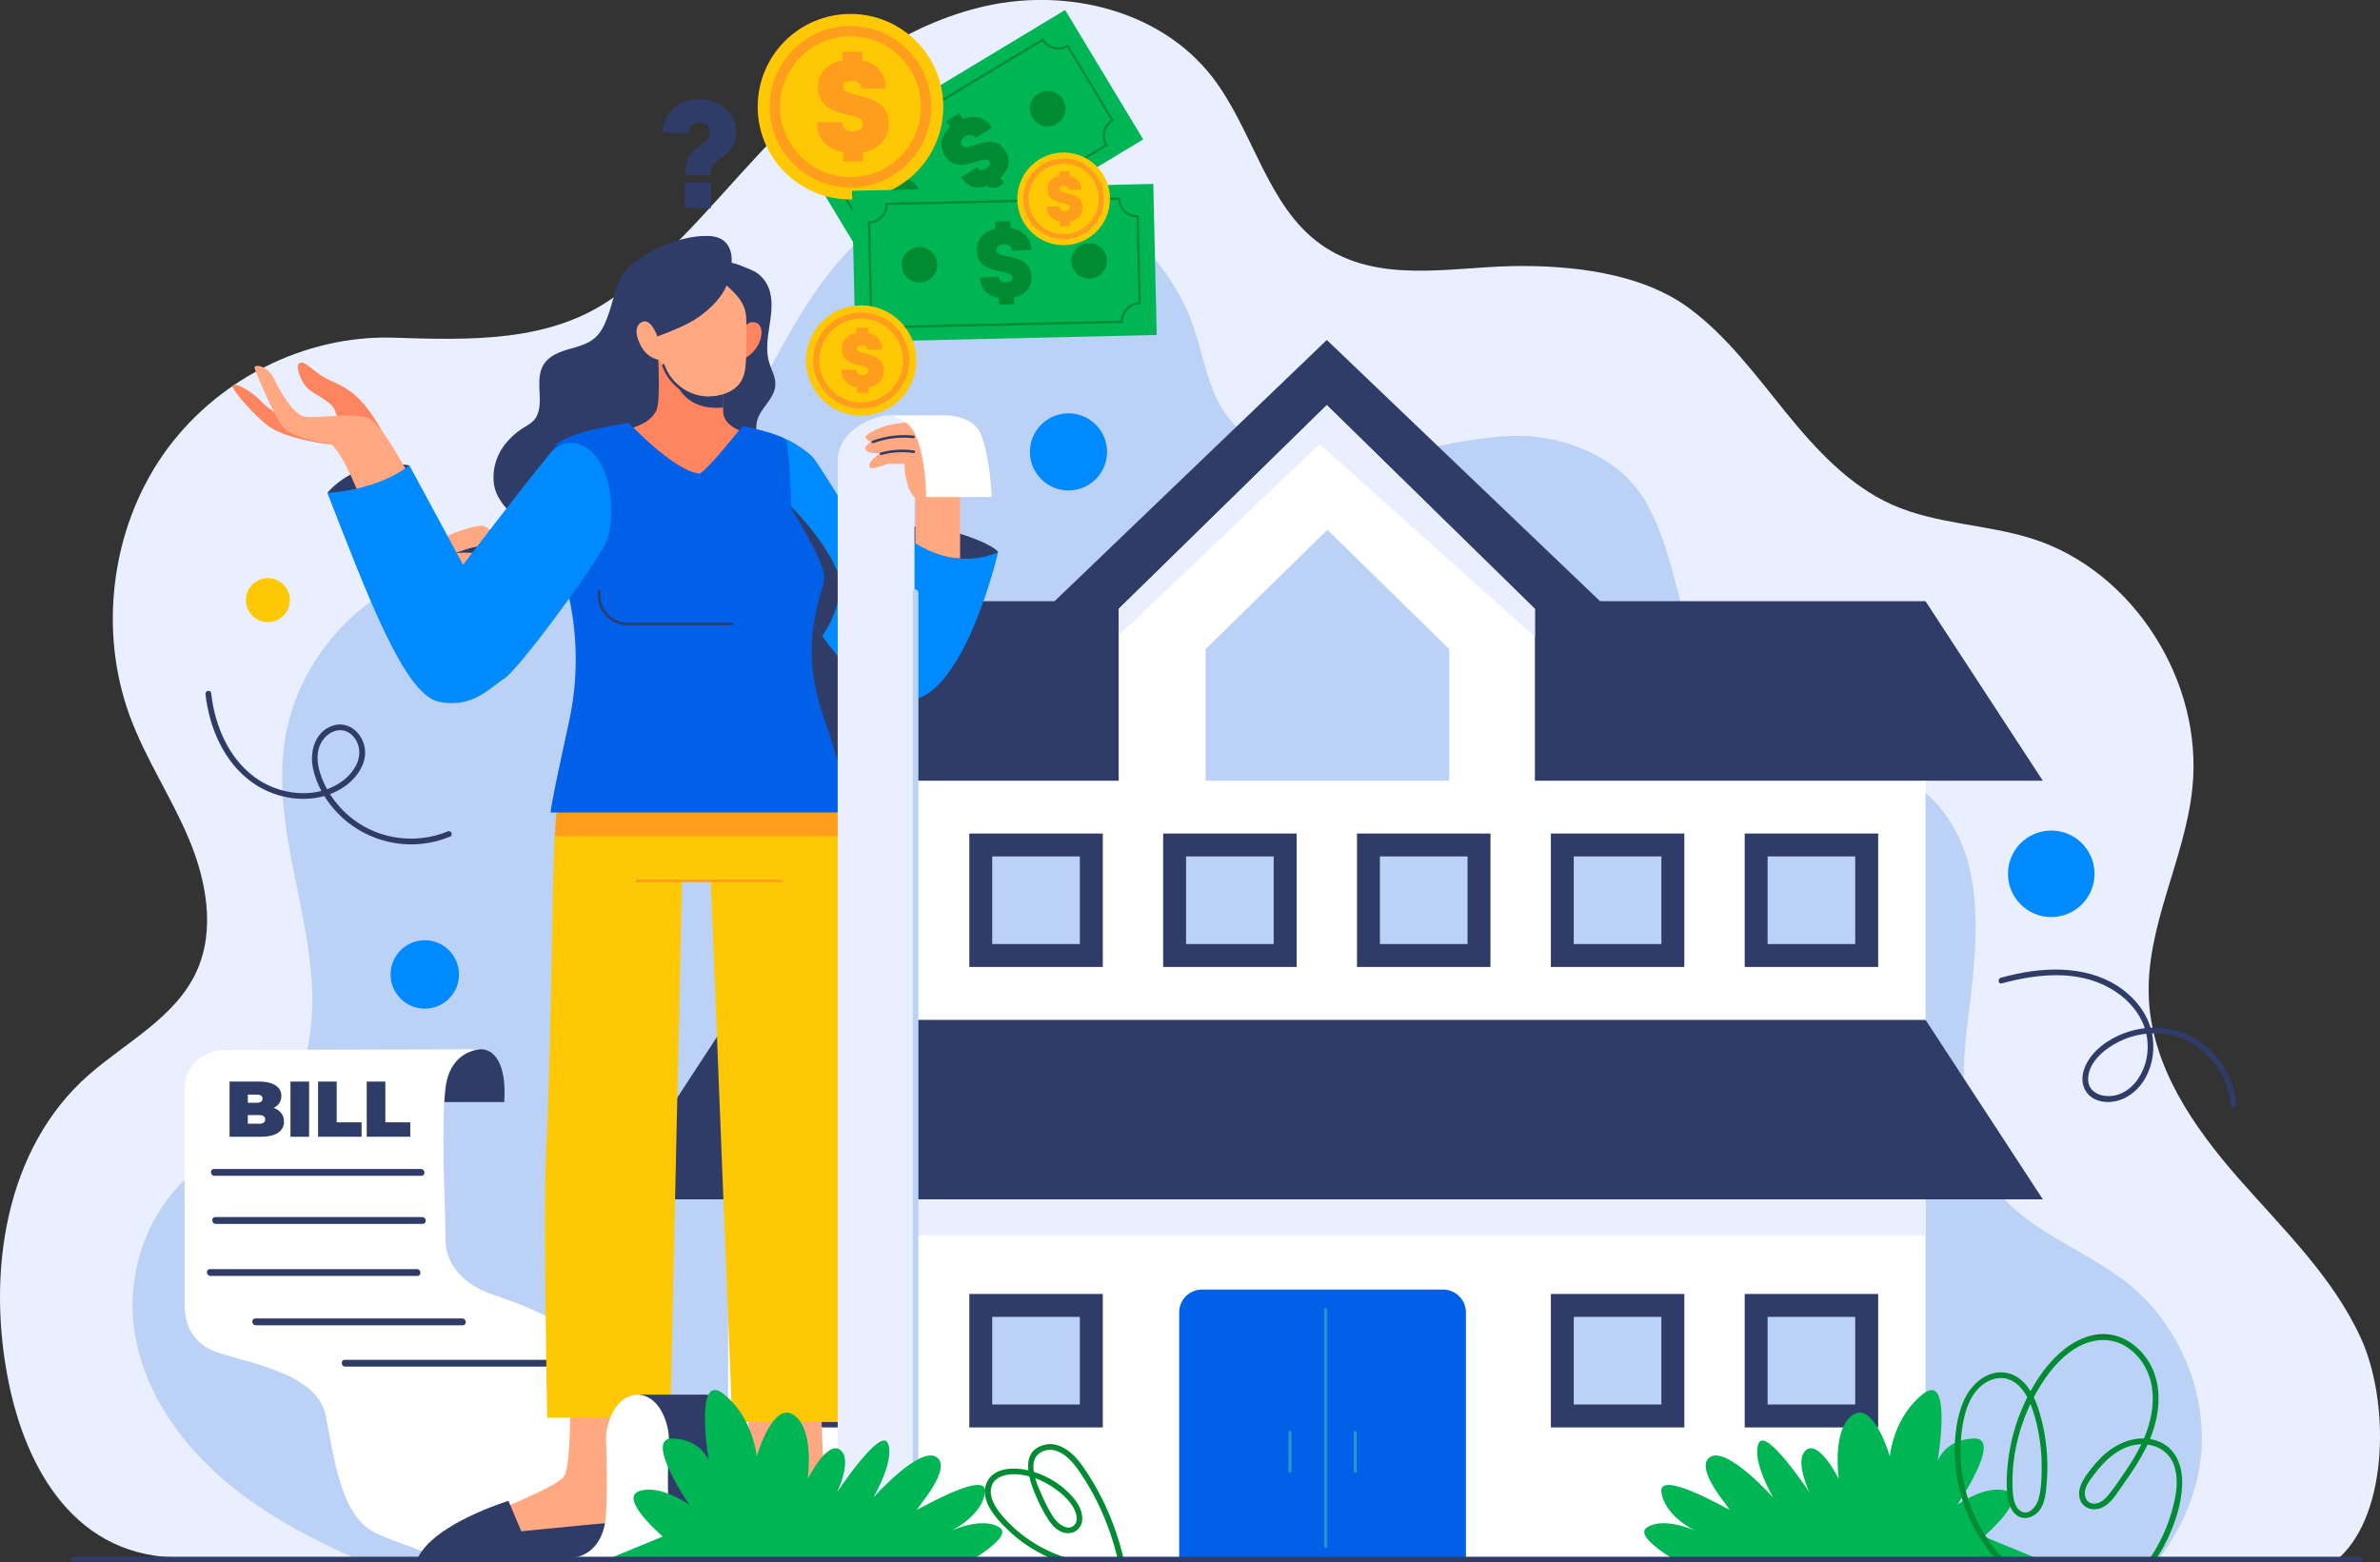 <?xml version="1.0" encoding="UTF-8"?>
<svg id="Layer_4" data-name="Layer 4" xmlns="http://www.w3.org/2000/svg" xmlns:xlink="http://www.w3.org/1999/xlink" viewBox="0 0 640.16 420.31">
  <rect x="0" y="0" width="640.16" height="420.31" fill="#333333" stroke="none"/>
  <defs>
    <style>
      .cls-1 {
        fill: url(#linear-gradient);
      }

      .cls-1, .cls-2, .cls-3, .cls-4, .cls-5, .cls-6, .cls-7, .cls-8, .cls-9, .cls-10, .cls-11, .cls-12, .cls-13, .cls-14, .cls-15 {
        stroke-width: 0px;
      }

      .cls-2 {
        fill: #008aff;
      }

      .cls-3 {
        fill: #bbd1f5;
      }

      .cls-4 {
        fill: #ffc804;
      }

      .cls-5 {
        fill: #ff9d1c;
      }

      .cls-6 {
        fill: #fff;
      }

      .cls-7 {
        fill: url(#linear-gradient-2);
      }

      .cls-8 {
        fill: #00b554;
      }

      .cls-9 {
        fill: #ff8561;
      }

      .cls-10 {
        fill: #0061e8;
      }

      .cls-11 {
        fill: #ffa882;
      }

      .cls-12 {
        fill: #e9efff;
      }

      .cls-13 {
        fill: #2d91ce;
      }

      .cls-14 {
        fill: #008a32;
      }

      .cls-15 {
        fill: #2f3c68;
      }
    </style>
    <linearGradient id="linear-gradient" x1="556.38" y1="358.91" x2="556.38" y2="420.31" gradientUnits="userSpaceOnUse">
      <stop offset="0" stop-color="#1e6124"/>
      <stop offset=".01" stop-color="#06832f"/>
      <stop offset=".02" stop-color="#008c32"/>
    </linearGradient>
    <linearGradient id="linear-gradient-2" x1="283.67" y1="388.49" x2="283.67" xlink:href="#linear-gradient"/>
  </defs>
  <g>
    <path class="cls-12" d="M629.33,418.97H49.83c-29.66.82-42.78-24.24-47.42-46.69-6.14-29.7-1.11-63.35,21.46-83.12,10.25-8.98,23.52-15.54,29.12-28.11,4.94-11.1,2.5-24.26-2.22-35.46-4.72-11.2-11.58-21.39-15.8-32.8-8.53-23.04-5.09-50.35,8.86-70.42,13.95-20.07,38.01-32.29,62.03-31.53,20.58.66,41.95,1.33,58.91-10.65,16.96-11.98,29.7-29.09,44.33-43.96,15.77-16.04,34.63-29.93,56.35-34.68,21.72-4.75,46.62,1.23,60.5,19.01,11.15,14.29,14.73,34.89,29.43,45.26,15.01,10.59,34.25,6.12,51.18,5.77,15.74-.32,34.87,1.73,47.85,11.37,10.2,7.57,17.89,18.08,25.95,28,8.07,9.92,17.02,19.65,28.56,24.8,11.91,5.31,25.44,5.24,37.84,9.2,27.01,8.64,45.98,38.35,42.92,67.19-2.04,19.21-12.6,37.16-11.7,56.46.86,18.38,11.98,34.49,23.96,48.19,11.98,13.7,25.5,26.56,33.1,43.23,7.6,16.67,7.56,46.53-5.72,58.91Z"/>
    <path class="cls-3" d="M580.99,418.97H94.96c-10.42-4.7-20.57-9.94-29.74-16.8-13.49-10.08-24.85-24.16-28.48-40.86-3.6-16.56,1.86-34.16,14.39-45.3,12.17-10.82,26.05-13.2,30.97-31.44,3.71-13.74,1.33-28.36-1.5-42.32-2.82-13.96-6.1-28.21-4.1-42.32,3.02-21.33,19.05-40.12,39.26-46.01,16.6-4.84,34.98-1.55,50.98-8.19,16.92-7.03,27.9-23.74,36.83-40.08,8.94-16.33,17.42-33.85,32.18-44.86,13.97-10.42,32.81-13.61,49.31-8.35,16.49,5.26,30.25,18.85,35.99,35.56,2.78,8.08,3.9,17.04,8.98,23.84,18.07,24.21,57.77,3.76,81.17,5.5,12.65.95,25.65,6.95,31.85,18.29,11.32,20.68,6.47,43.38,29.84,56.29,9.66,5.34,20.46,8.06,30.59,12.39,30.94,13.24,29.82,39.09,25.95,69.07-2,15.52-2.59,32.67,6.43,45.31,9.12,12.78,25.52,17.39,37.48,27.41,11.58,9.7,18.68,24.79,18.9,40.12.17,11.85-4.18,23.21-11.25,32.76Z"/>
  </g>
  <g>
    <path class="cls-15" d="M120.44,223.66c-8.39,3.46-18.24,2.26-25.46-3.26-2.45-1.87-4.56-4.17-6.22-6.77,1.3-.49,2.56-1.13,3.75-1.93,3.46-2.34,6.47-6.51,5.52-10.9-.86-3.97-4.6-6.98-8.69-5.53-4.6,1.63-6.04,6.85-5.19,11.23.42,2.18,1.23,4.29,2.3,6.28-5.48,1.42-11.69.24-16.46-2.71-8.06-4.99-12.18-14.45-13.19-23.58-.11-.99-1.63-.77-1.53.21,1,9.04,4.94,18.3,12.51,23.74,5.49,3.95,12.93,5.55,19.45,3.7,1.03,1.66,2.24,3.2,3.56,4.57,6.82,7.11,17.11,10.08,26.67,7.56,1.22-.32,2.42-.72,3.59-1.2.92-.38.31-1.79-.61-1.41ZM87.35,211.1c-1.83-3.78-3.17-8.95-.14-12.5,1.23-1.43,3.12-2.44,5.04-2.11,1.78.3,3.15,1.7,3.85,3.31,1.68,3.86-.76,7.84-3.81,10.17-1.33,1.02-2.79,1.79-4.32,2.34-.22-.4-.43-.8-.62-1.2Z"/>
    <path class="cls-15" d="M585.03,277.12c-2.15-.56-4.37-.76-6.58-.66-1.04-3.42-3.13-6.45-5.8-8.85-8.17-7.38-19.82-7.81-30.08-5.65-1.47.31-2.93.67-4.38,1.06-.94.25-.74,1.78.21,1.53,9.57-2.58,20.37-3.77,29.33,1.4,3.65,2.11,6.83,5.21,8.56,9.1.23.51.42,1.03.59,1.55-1.92.22-3.82.69-5.62,1.37-4.29,1.63-8.69,4.74-10.48,9.11-.86,2.1-.98,4.51.27,6.49,1.02,1.61,2.78,2.53,4.64,2.79,4.22.61,8.2-1.75,10.57-5.12,2.45-3.48,3.34-7.95,2.77-12.14-.05-.37-.12-.74-.19-1.11,1.13-.04,2.26.01,3.38.16,9.55,1.23,17.07,9.6,17.77,19.12.07.99,1.6.77,1.53-.21-.68-9.24-7.49-17.6-16.48-19.93ZM576.9,286.5c-1.15,3.56-3.72,6.95-7.43,8.04-3.44,1.01-8.1-.27-7.81-4.63.29-4.38,4.51-7.78,8.13-9.61,2.34-1.18,4.9-1.93,7.51-2.21.6,2.77.48,5.72-.39,8.41Z"/>
  </g>
  <g>
    <path class="cls-2" d="M123.46,262.12c.01,5.08-4.1,9.21-9.18,9.22-5.08.01-9.21-4.1-9.22-9.18-.01-5.08,4.1-9.21,9.18-9.22,5.08-.01,9.21,4.1,9.22,9.18Z"/>
    <path class="cls-4" d="M77.97,161.43c0,3.27-2.63,5.92-5.9,5.93-3.27,0-5.92-2.63-5.93-5.9,0-3.27,2.63-5.92,5.9-5.93,3.27,0,5.92,2.63,5.93,5.9Z"/>
    <path class="cls-2" d="M563.37,235.04c.01,6.43-5.18,11.65-11.61,11.66-6.43.01-11.65-5.18-11.66-11.61-.01-6.43,5.18-11.65,11.61-11.66,6.43-.01,11.65,5.18,11.66,11.61Z"/>
    <path class="cls-2" d="M297.77,121.54c.01,5.73-4.62,10.38-10.35,10.4-5.73.01-10.38-4.62-10.4-10.35-.01-5.73,4.62-10.38,10.35-10.4,5.73-.01,10.38,4.62,10.4,10.35Z"/>
  </g>
  <g>
    <g>
      <path class="cls-15" d="M517.92,161.73h-87.55l-73.49-70.27-73.23,70.27h-87.82l-31.55,48.29h31.55s157.17,38.85,161.04,38.06c3.88.79,161.04-38.06,161.04-38.06h31.55l-31.55-48.29Z"/>
      <polygon class="cls-6" points="517.92 210.02 517.92 306.75 195.84 306.75 195.84 210.02 300.9 210.02 300.9 163.8 356.88 108.99 412.85 163.8 412.85 210.02 517.92 210.02"/>
      <polygon class="cls-3" points="324.28 210.02 324.28 174.61 357.04 142.53 389.8 174.61 389.8 210.02 324.28 210.02"/>
      <polygon class="cls-12" points="412.85 163.8 412.85 171.33 354.96 119.47 300.9 170.97 300.9 163.8 356.88 108.99 412.85 163.8"/>
      <rect class="cls-6" x="195.84" y="318.03" width="322.08" height="100.98"/>
      <rect class="cls-12" x="195.84" y="318.03" width="322.08" height="14.24"/>
      <g>
        <g>
          <rect class="cls-15" x="208.58" y="224.23" width="35.9" height="35.9"/>
          <rect class="cls-3" x="214.74" y="230.39" width="23.57" height="23.57"/>
        </g>
        <g>
          <rect class="cls-15" x="260.72" y="224.23" width="35.9" height="35.9"/>
          <rect class="cls-3" x="266.88" y="230.39" width="23.57" height="23.57"/>
        </g>
        <g>
          <rect class="cls-15" x="312.86" y="224.23" width="35.9" height="35.9"/>
          <rect class="cls-3" x="319.02" y="230.39" width="23.57" height="23.57"/>
        </g>
        <g>
          <rect class="cls-15" x="365" y="224.23" width="35.9" height="35.9"/>
          <rect class="cls-3" x="371.16" y="230.39" width="23.57" height="23.57"/>
        </g>
        <g>
          <rect class="cls-15" x="417.14" y="224.23" width="35.9" height="35.9"/>
          <rect class="cls-3" x="423.3" y="230.39" width="23.57" height="23.57"/>
        </g>
        <g>
          <rect class="cls-15" x="469.28" y="224.23" width="35.9" height="35.9"/>
          <rect class="cls-3" x="475.44" y="230.39" width="23.57" height="23.57"/>
        </g>
      </g>
      <g>
        <g>
          <rect class="cls-15" x="208.58" y="348.1" width="35.9" height="35.9"/>
          <rect class="cls-3" x="214.74" y="354.26" width="23.57" height="23.57"/>
        </g>
        <g>
          <rect class="cls-15" x="260.72" y="348.1" width="35.9" height="35.9"/>
          <rect class="cls-3" x="266.88" y="354.26" width="23.57" height="23.57"/>
        </g>
        <g>
          <rect class="cls-15" x="417.14" y="348.1" width="35.9" height="35.9"/>
          <rect class="cls-3" x="423.3" y="354.26" width="23.57" height="23.57"/>
        </g>
        <g>
          <rect class="cls-15" x="469.28" y="348.1" width="35.9" height="35.9"/>
          <rect class="cls-3" x="475.44" y="354.26" width="23.57" height="23.57"/>
        </g>
      </g>
      <polygon class="cls-15" points="517.92 274.36 195.84 274.36 164.29 322.64 549.47 322.64 517.92 274.36"/>
    </g>
    <path class="cls-10" d="M394.3,353.04v65.97h-77.13v-65.97c0-3.39,2.75-6.13,6.13-6.13h64.86c3.39,0,6.13,2.75,6.13,6.13Z"/>
    <path class="cls-13" d="M356.17,352.27v63.63c0,.54.84.65.84.11v-63.63c0-.54-.84-.65-.84-.11Z"/>
    <path class="cls-13" d="M347.03,384.92c-.2-.03-.47.13-.47.36v10.45c0,.23.12.44.36.47.2.03.47-.13.47-.36v-10.45c0-.23-.12-.44-.36-.47Z"/>
    <path class="cls-13" d="M364.59,384.92c-.2-.03-.47.13-.47.36v10.45c0,.23.12.44.36.47.2.03.47-.13.47-.36v-10.45c0-.23-.12-.44-.36-.47Z"/>
  </g>
  <g>
    <path class="cls-15" d="M129.39,282.27c3.42,0,6.93,3.66,6.24,14.2h-22.29s.86-14.2,16.05-14.2Z"/>
    <path class="cls-6" d="M200.96,418.97h-83.98c-5.1-2.85-11.67-4.22-16.83-7.09-8.38-4.65-10.24-19.32-12.57-31.19-2.33-11.87-23.28-14.43-30.03-17.22-6.75-2.79-7.91-8.38-7.91-13.04v-57.03c0-10.24,10.01-10.94,10.01-10.94l69.75-.18s-.02,0-.03,0c-.51.01-8.22.34-9.51,10.2-.15,1.17-.27,2.52-.36,4-.68,11.5.36,31.16.36,37.25,0,6.87,5.55,11.97,11.75,14.19,6.21,2.22,26.61,8.43,29.49,20.18s2.22,18.18,9.54,23.73c7.32,5.54,23.28,5.99,27.72,17.52,1.36,3.54,1.99,6.71,2.6,9.63Z"/>
    <g>
      <path class="cls-15" d="M113.21,314.48h-55.64c-1.18,0-1.05,1.83.12,1.83h55.65c1.18,0,1.05-1.83-.12-1.83Z"/>
      <path class="cls-15" d="M113.56,327.41h-55.65c-1.18,0-1.05,1.83.12,1.83h55.65c1.18,0,1.05-1.83-.12-1.83Z"/>
      <path class="cls-15" d="M112.13,341.41h-55.64c-1.18,0-1.05,1.83.12,1.83h55.65c1.18,0,1.05-1.83-.12-1.83Z"/>
      <path class="cls-15" d="M124.33,354.69h-55.65c-1.18,0-1.05,1.83.12,1.83h55.65c1.18,0,1.05-1.83-.12-1.83Z"/>
      <path class="cls-15" d="M148.39,365.82h-55.65c-1.18,0-1.05,1.82.12,1.82h55.65c1.18,0,1.05-1.82-.12-1.82Z"/>
    </g>
    <g>
      <path class="cls-15" d="M73.62,298.04c1.36-.68,2.06-1.83,2.06-3.2,0-2.25-1.91-3.88-6-3.88h-7.93v14.85h8.36c4.09,0,6.28-1.51,6.28-4.09,0-1.76-1.02-3.03-2.76-3.67ZM66.66,294.46h2.33c1.12,0,1.63.38,1.63,1.1s-.51,1.1-1.63,1.1h-2.33v-2.21ZM69.67,302.3h-3.01v-2.33h3.01c1.1,0,1.65.4,1.65,1.17s-.55,1.17-1.65,1.17Z"/>
      <rect class="cls-15" x="78.13" y="290.96" width="5.01" height="14.85"/>
      <polygon class="cls-15" points="90.56 290.96 85.56 290.96 85.56 305.8 97.26 305.8 97.26 301.92 90.56 301.92 90.56 290.96"/>
      <polygon class="cls-15" points="103.65 301.92 103.65 290.96 98.64 290.96 98.64 305.8 110.35 305.8 110.35 301.92 103.65 301.92"/>
    </g>
  </g>
  <g>
    <g>
      <g>
        <rect class="cls-8" x="221.73" y="20.69" width="81.07" height="40.65" transform="translate(16.5 141.33) rotate(-31.09)"/>
        <path class="cls-14" d="M226.53,42.87l54.05-32.6.15.25c1.3,2.16,4.12,2.85,6.27,1.55l.25-.15,12.39,20.55-.25.15c-2.16,1.3-2.86,4.12-1.55,6.27l.15.25-54.05,32.59-.15-.25c-1.3-2.16-4.12-2.86-6.27-1.55l-.25.15-12.39-20.55.25-.15c2.16-1.3,2.86-4.12,1.55-6.27l-.15-.25ZM280.39,11.08l-53.05,31.99c1.22,2.31.51,5.19-1.65,6.67l11.79,19.55c2.31-1.22,5.19-.51,6.67,1.65l53.05-31.99c-1.22-2.31-.51-5.19,1.65-6.67l-11.79-19.55c-2.31,1.22-5.19.51-6.67-1.65Z"/>
        <path class="cls-14" d="M259.05,44.34c.27-.02.59-.07.94-.14.24-.05.5-.11.78-.17.53-.13,1.12-.3,1.78-.51h.01c.44-.15.78-.25,1-.32.22-.07.5-.13.83-.21.34-.07.6-.11.78-.09.18.01.37.06.56.14.19.08.33.21.44.38.2.32.2.65,0,1.01-.19.35-.49.66-.91.92-.47.29-.92.42-1.37.37-.45-.04-.81-.28-1.08-.72l-4.28,2.69c.63,1,1.38,1.73,2.27,2.19h0c.25.13.51.24.78.32.06.02.13.04.19.06,1.18.32,2.47.22,3.86-.32l.96,1.54,3.45-2.16-.95-1.52c.29-.26.55-.53.78-.8.16-.18.3-.37.43-.56.47-.68.77-1.39.91-2.13.23-1.25-.04-2.5-.81-3.74-.02-.04-.05-.07-.07-.11-.14-.22-.29-.42-.44-.6-.09-.1-.18-.2-.27-.3-.28-.29-.55-.53-.82-.71-.27-.18-.57-.33-.91-.44-.34-.11-.64-.18-.91-.23-.27-.05-.59-.06-.97-.03-.38.03-.69.06-.94.09-.25.03-.57.1-.97.21-.4.1-.7.19-.91.25-.2.07-.5.16-.89.29-.38.12-.66.21-.83.27-.17.05-.41.12-.72.21-.31.08-.55.13-.71.13-.16,0-.35,0-.55-.02-.2-.01-.37-.07-.51-.16-.14-.09-.25-.22-.35-.38-.24-.38-.26-.79-.06-1.23.1-.22.24-.42.41-.61.16-.17.34-.32.56-.47.02-.01.04-.02.06-.04.51-.32,1.03-.45,1.55-.4.19.02.37.07.53.15.22.11.41.27.58.48.05.06.09.12.13.19l4.41-2.75c-.87-1.39-1.98-2.28-3.35-2.67-.09-.03-.19-.05-.28-.07-.32-.08-.65-.12-.99-.14-1-.06-2.05.13-3.16.57l-1.01-1.61-3.45,2.16,1.01,1.61c-.4.37-.75.75-1.05,1.14-.22.29-.41.59-.58.89-.28.53-.48,1.07-.6,1.64-.11.57-.13,1.14-.04,1.71.04.23.09.46.15.69.16.54.41,1.08.75,1.62l.1.16c1.11,1.67,2.67,2.42,4.71,2.26Z"/>
      </g>
      <g>
        <path class="cls-14" d="M277.72,31.69c-1.36-2.26-.64-5.19,1.62-6.55s5.19-.64,6.55,1.62c1.36,2.26.63,5.19-1.62,6.55-2.26,1.36-5.19.64-6.55-1.62Z"/>
        <path class="cls-14" d="M238.63,55.26c-1.36-2.26-.64-5.19,1.62-6.55,2.26-1.36,5.19-.64,6.55,1.62,1.36,2.26.64,5.19-1.62,6.55-2.26,1.36-5.19.64-6.55-1.62Z"/>
      </g>
    </g>
    <g>
      <path class="cls-4" d="M253.72,28.71c0,13.79-11.18,24.96-24.96,24.96s-24.96-11.17-24.96-24.96,11.17-24.96,24.96-24.96,24.96,11.17,24.96,24.96Z"/>
      <path class="cls-5" d="M228.76,7c-12,0-21.72,9.71-21.72,21.72s9.71,21.72,21.72,21.72,21.72-9.74,21.72-21.72-9.74-21.72-21.72-21.72ZM228.76,47.65c-10.48,0-18.96-8.48-18.96-18.93s8.48-18.96,18.96-18.96,18.93,8.48,18.93,18.96-8.48,18.93-18.93,18.93Z"/>
      <path class="cls-5" d="M239.05,33.25c0,2.09-.62,3.79-1.85,5.1-1.23,1.31-2.92,2.16-5.05,2.56v2.51h-5.36v-2.51c-2.22-.41-3.95-1.31-5.2-2.7-1.25-1.39-1.87-3.17-1.87-5.33h6.85c0,.77.27,1.37.81,1.8.54.43,1.21.64,2.01.64.75,0,1.39-.18,1.92-.53.53-.35.8-.82.8-1.42,0-.25-.04-.47-.13-.67-.09-.2-.24-.38-.46-.53s-.42-.29-.6-.4c-.19-.11-.48-.23-.88-.35-.4-.12-.72-.21-.95-.27-.23-.06-.6-.15-1.11-.28-.53-.13-.93-.23-1.2-.3-.27-.07-.67-.19-1.19-.35-.52-.16-.93-.31-1.23-.45-.3-.13-.67-.32-1.11-.55-.44-.23-.8-.47-1.06-.71-.26-.24-.55-.54-.85-.89-.3-.36-.54-.73-.71-1.12-.17-.39-.31-.85-.42-1.37-.11-.52-.17-1.08-.17-1.67,0-1.93.57-3.51,1.71-4.75,1.14-1.24,2.74-2.04,4.81-2.42v-2.37h5.36v2.4c2.04.4,3.62,1.24,4.72,2.54,1.1,1.3,1.66,2.94,1.66,4.94l-6.66.02c0-.68-.24-1.2-.71-1.56-.47-.36-1.07-.54-1.8-.54-.64,0-1.19.13-1.66.39-.46.26-.69.64-.69,1.13,0,.27.08.51.23.74.15.22.33.4.53.54.2.14.51.29.94.44.43.15.79.27,1.08.35.29.08.74.2,1.33.35h.02c2.04.53,3.54,1.03,4.49,1.52,2.38,1.24,3.61,3.18,3.68,5.82v.25Z"/>
    </g>
    <g>
      <g>
        <rect class="cls-8" x="229.61" y="50.39" width="81.07" height="40.65" transform="translate(-1.55 6.2) rotate(-1.31)"/>
        <path class="cls-14" d="M238.21,54.58l63.1-1.45v.3c.06,2.52,2.16,4.52,4.68,4.46h.3s.55,23.98.55,23.98h-.3c-2.52.06-4.52,2.16-4.46,4.68v.3s-63.1,1.45-63.1,1.45v-.3c-.06-2.52-2.16-4.52-4.68-4.46h-.3s-.55-23.98-.55-23.98h.3c2.52-.06,4.52-2.16,4.46-4.68v-.3ZM300.74,53.73l-61.94,1.42c-.09,2.61-2.14,4.76-4.75,4.97l.52,22.82c2.61.09,4.76,2.14,4.97,4.75l61.94-1.42c.09-2.61,2.14-4.76,4.75-4.97l-.52-22.82c-2.61-.09-4.76-2.14-4.97-4.74Z"/>
        <path class="cls-14" d="M265.7,72.01c.25.12.54.23.89.35.23.08.49.16.76.23.52.15,1.12.29,1.8.44h.01c.46.1.8.17,1.02.23.22.05.5.13.83.23.33.1.57.2.72.3.15.1.29.23.41.4.12.16.19.35.19.55.01.37-.15.66-.49.88-.34.21-.76.33-1.24.35-.55.02-1.01-.1-1.38-.36-.37-.26-.56-.65-.58-1.16l-5.05.21c.05,1.18.34,2.19.88,3.03h0c.15.24.32.46.52.67.05.05.09.1.14.15.86.87,2.03,1.41,3.51,1.64l.07,1.82,4.06-.16-.07-1.79c.38-.08.74-.19,1.07-.31.23-.08.45-.17.65-.27.74-.36,1.36-.82,1.85-1.39.83-.97,1.21-2.19,1.16-3.65,0-.04,0-.09,0-.13-.01-.26-.04-.5-.08-.74-.02-.13-.05-.26-.08-.39-.1-.39-.22-.73-.36-1.02-.14-.29-.33-.57-.57-.83-.24-.26-.46-.48-.67-.65-.21-.17-.48-.34-.82-.51-.34-.16-.63-.29-.86-.39-.23-.09-.54-.19-.94-.3-.4-.11-.7-.19-.91-.23-.21-.05-.52-.11-.92-.19-.39-.08-.68-.14-.85-.18-.17-.04-.42-.1-.73-.18-.31-.08-.54-.16-.68-.24-.14-.08-.3-.17-.47-.29-.17-.11-.29-.24-.36-.39-.07-.15-.11-.31-.12-.5-.02-.45.17-.82.56-1.1.2-.14.42-.25.66-.33.22-.07.46-.11.72-.13.02,0,.04,0,.07,0,.6-.02,1.12.12,1.54.43.16.11.29.25.39.4.14.2.22.44.26.71.01.07.02.15.02.23l5.19-.2c-.06-1.64-.59-2.97-1.58-3.98-.07-.07-.14-.14-.21-.2-.24-.23-.51-.43-.79-.62-.84-.55-1.85-.9-3.03-1.07l-.07-1.9-4.06.16.07,1.9c-.53.12-1.02.28-1.48.47-.34.14-.65.31-.95.49-.51.32-.95.69-1.33,1.13-.38.44-.68.93-.88,1.46-.08.22-.15.44-.21.68-.13.55-.18,1.14-.16,1.78v.19c.14,2,1.12,3.43,2.97,4.3Z"/>
      </g>
      <g>
        <path class="cls-14" d="M288.19,70.3c-.06-2.64,2.03-4.82,4.66-4.88s4.82,2.03,4.88,4.66c.06,2.64-2.03,4.82-4.66,4.88s-4.82-2.03-4.88-4.66Z"/>
        <path class="cls-14" d="M242.56,71.34c-.06-2.64,2.03-4.82,4.66-4.88,2.64-.06,4.82,2.03,4.88,4.66.06,2.64-2.03,4.82-4.66,4.88-2.64.06-4.82-2.03-4.88-4.66Z"/>
      </g>
    </g>
    <g>
      <circle class="cls-4" cx="231.62" cy="96.97" r="14.84" transform="translate(112.72 318.14) rotate(-84.45)"/>
      <path class="cls-5" d="M231.63,84.07c-7.14,0-12.91,5.77-12.91,12.91s5.77,12.91,12.91,12.91,12.91-5.79,12.91-12.91-5.79-12.91-12.91-12.91ZM231.63,108.23c-6.23,0-11.27-5.04-11.27-11.26s5.04-11.27,11.27-11.27,11.26,5.04,11.26,11.27-5.04,11.26-11.26,11.26Z"/>
      <path class="cls-5" d="M237.74,99.67c0,1.24-.37,2.25-1.1,3.03-.73.78-1.73,1.28-3,1.52v1.49h-3.19v-1.49c-1.32-.24-2.35-.78-3.09-1.6-.74-.83-1.11-1.88-1.11-3.17h4.07c0,.46.16.81.48,1.07.32.25.72.38,1.19.38.44,0,.82-.1,1.14-.31.32-.21.47-.49.47-.84,0-.15-.03-.28-.08-.4-.05-.12-.14-.22-.27-.32-.13-.09-.25-.17-.36-.24-.11-.07-.29-.14-.53-.21-.24-.07-.43-.13-.56-.16-.14-.03-.36-.09-.66-.17-.31-.08-.55-.14-.71-.18-.16-.04-.4-.11-.71-.21-.31-.1-.55-.19-.73-.27-.18-.08-.4-.19-.66-.33-.26-.14-.47-.28-.63-.42-.16-.14-.32-.32-.51-.53-.18-.21-.32-.43-.42-.67-.1-.23-.18-.5-.25-.81s-.1-.64-.1-.99c0-1.15.34-2.09,1.02-2.82.68-.74,1.63-1.22,2.86-1.44v-1.41h3.19v1.43c1.22.24,2.15.74,2.81,1.51.66.77.98,1.75.98,2.94h-3.96c0-.39-.14-.7-.42-.92-.28-.22-.64-.32-1.07-.32-.38,0-.71.08-.98.23-.27.16-.41.38-.41.67,0,.16.05.31.14.44.09.13.19.24.31.32.12.08.3.17.56.26.25.09.47.16.64.21.17.05.44.12.79.21h.01c1.22.31,2.1.61,2.67.91,1.42.74,2.15,1.89,2.19,3.46v.15Z"/>
    </g>
    <g>
      <circle class="cls-4" cx="286.08" cy="53.5" r="12.47" transform="translate(198.03 330.89) rotate(-82.98)"/>
      <path class="cls-5" d="M286.08,42.65c-6,0-10.85,4.85-10.85,10.85s4.85,10.85,10.85,10.85,10.85-4.86,10.85-10.85-4.86-10.85-10.85-10.85ZM286.08,62.96c-5.24,0-9.47-4.23-9.47-9.46s4.23-9.47,9.47-9.47,9.46,4.23,9.46,9.47-4.23,9.46-9.46,9.46Z"/>
      <path class="cls-5" d="M291.22,55.76c0,1.04-.31,1.89-.92,2.55-.62.65-1.46,1.08-2.52,1.28v1.25h-2.68v-1.25c-1.11-.2-1.98-.65-2.6-1.35-.62-.69-.94-1.58-.94-2.66h3.42c0,.38.14.68.41.9.27.21.61.32,1,.32.37,0,.69-.09.96-.26.27-.18.4-.41.4-.71,0-.12-.02-.23-.07-.33-.04-.1-.12-.19-.23-.27-.11-.08-.21-.15-.3-.2-.09-.06-.24-.11-.44-.17-.2-.06-.36-.11-.47-.14-.11-.03-.3-.08-.56-.14-.26-.06-.46-.11-.6-.15-.14-.03-.34-.09-.6-.17-.26-.08-.46-.16-.61-.22-.15-.07-.33-.16-.56-.28-.22-.12-.4-.23-.53-.35-.13-.12-.27-.27-.42-.45-.15-.18-.27-.36-.35-.56-.08-.2-.15-.42-.21-.68-.06-.26-.08-.54-.08-.84,0-.96.28-1.75.85-2.37.57-.62,1.37-1.02,2.4-1.21v-1.18h2.68v1.2c1.02.2,1.81.62,2.36,1.27.55.65.83,1.47.83,2.47h-3.33c0-.33-.12-.59-.35-.77-.24-.18-.54-.27-.9-.27-.32,0-.6.07-.83.2-.23.13-.35.32-.35.56,0,.13.04.26.11.37.08.11.16.2.26.27.1.07.26.14.47.22.21.08.39.13.54.18.15.04.37.1.67.18h0c1.02.26,1.77.52,2.24.76,1.19.62,1.8,1.59,1.84,2.91v.12Z"/>
    </g>
  </g>
  <g>
    <g>
      <path class="cls-11" d="M115.35,148.28c0-1.6,1.65-2.61,4.69-4,3.04-1.39,7.47-2.87,9.64-2.87s7.9,7.38,7.38,9.12c1.65,1.04,1.82,3.73-.52,4.69.87,1.74.33,4.13-1.13,4.52.09,2.17-1.49,3.72-3.73,4.86-2.24,1.14-7.99,2.34-11.72,1.91-3.73-.43-4.6-12.85-4.6-18.24Z"/>
      <path class="cls-15" d="M122.17,148.94s5.18-2.07,6.77-1.91c1.59.16,3.19,2.23,3.19,2.23,0,0-6.93-1.11-9.96-.32Z"/>
      <path class="cls-15" d="M136.71,155.16c-.03-.2-.2-.29-.39-.29-3.19.04-6.38.08-9.58.13-.91.01-1.82.02-2.74.04-.19,0-.31.22-.29.39.03.2.2.29.39.29,3.19-.04,6.38-.08,9.58-.13.91-.01,1.82-.02,2.74-.04.19,0,.31-.22.29-.39Z"/>
      <path class="cls-15" d="M126.92,155.33c-.11-.14-.34-.18-.48-.06-.32.27-.63.46-1.02.61-.21.08-.34.11-.55.15-.2.04-.41.06-.62.06-.19,0-.31.22-.29.39.03.2.2.3.39.29.91-.02,1.82-.37,2.51-.96.14-.12.17-.33.06-.48Z"/>
      <path class="cls-15" d="M135.68,159.4c-.08-.18-.27-.24-.45-.18-3.24,1.07-6.63,1.68-10.03,1.83-.44.02-.34.7.1.68,3.47-.15,6.91-.79,10.21-1.88.18-.06.25-.29.18-.45Z"/>
    </g>
    <path class="cls-15" d="M88.05,132.6s7.56-9.78,22.05-7.42c-3.66,10.18-22.05,7.42-22.05,7.42Z"/>
    <g>
      <path class="cls-9" d="M103.82,117.87s-3.33-6.54-6.88-10.21c-3.56-3.67-6.31-4.36-9.41-5.97-3.1-1.61-5.62-4.93-7-4.01s.8,5.62,2.29,6.88c1.49,1.26,5.62,3.33,6.77,4.93,1.15,1.61,1.84,6.77,4.36,8.14,2.52,1.38,9.86.23,9.86.23Z"/>
      <path class="cls-9" d="M62.54,103.89c.52-1.4,5.34,1.6,7.39,3.75,1.9,1.99,4.79,4.24,8.47,5.57,4.6,3.79,10.77,6.4,10.77,6.4,0,0-12.61-1.28-17.63-5.48-5.01-4.19-9.21-9.68-9-10.23Z"/>
      <path class="cls-11" d="M68.47,98.96c-.24-1.03,3.4-.89,5.3,3.07,1.52,3.18,4.63,8.54,7.42,9.82,2.79,1.28,15.02-1.55,18.8,1.12,3.96,2.79,12.55,19.47,12.55,19.47,0,0-4.24,4.69-14.34,5.47-3.12-10.04-7.53-17.41-9.04-18.3-6.02-1.17-10.71-2.29-12.94-4.69-2.23-2.4-7.48-14.73-7.75-15.95Z"/>
    </g>
    <g>
      <g>
        <path class="cls-11" d="M200.93,380.67s2.04,13.45,2.42,17.94c.37,4.48-.37,13.11-.37,13.11l40.67,2.74-3.16-8.21s-15.77-6.25-17.81-9.01c-2.04-2.76-1.67-20.53-1.67-20.53l-20.07,3.97Z"/>
        <path class="cls-15" d="M202.59,409.17c.09-.43,31.52,2.77,31.52,2.77l3.44-8.18s19.72,5.96,24.35,15.25h-59.45s-.9-4.85.15-9.84Z"/>
      </g>
      <g>
        <path class="cls-11" d="M173.39,380.67s-2.04,13.45-2.42,17.94c-.37,4.48.37,13.11.37,13.11l-40.67,2.74,3.16-8.21s15.77-6.25,17.81-9.01c2.04-2.76,1.67-20.53,1.67-20.53l20.07,3.97Z"/>
        <path class="cls-15" d="M171.73,409.17c-.09-.43-31.52,2.77-31.52,2.77l-3.44-8.18s-19.72,5.96-24.35,15.25h59.45s.9-4.85-.15-9.84Z"/>
      </g>
      <path class="cls-4" d="M233.03,382.55h-36.07l-5.79-145.84h-7.72l-3.15,144.48-33.12.2s-1.05-54.87-.36-69.44c1.68-35.22,1.49-69.88,2.39-86.99.26-5.02.62-8.53,1.14-10.1,51.57,0,74.99,3.7,74.99,3.7,0,0,.09,2.37.26,6.4.73,17.92,2.83,68.64,4.2,88.99,1.1,16.4,3.24,68.59,3.24,68.59Z"/>
      <path class="cls-5" d="M225.6,224.98h-76.39c.26-5.02.62-8.53,1.14-10.1,51.57,0,74.99,3.7,74.99,3.7,0,0,.09,2.37.26,6.4Z"/>
      <path class="cls-15" d="M207.48,99.17c-.21-.52-.41-1.03-.57-1.57-.94-3.07-.49-6.38,0-9.55.49-3.17,1-6.46.18-9.56-.66-2.51-2.33-4.66-4.7-5.74-.54-.25-5.55-2.39-5.62-1.97,0-.07,1.1-7.77-7.28-7.28-5.06,0-10.84,2.24-15.2,4.63-2.37,1.3-4.64,2.98-6.36,5.09-2.18,2.67-2.93,7.45-4.05,10.71-.88,2.53-1.83,5.19-3.84,6.96-1.97,1.73-4.64,2.35-7.16,3.08-2.51.74-5.16,1.78-6.58,3.98-1.21,1.87-1.31,4.23-1.22,6.45.09,2.22.33,4.51-.34,6.63-.74,2.39-2.35,3.03-4.27,4.25-1.6,1.02-3.17,2.46-4.37,3.92-2.64,3.22-3.9,7.44-3.15,11.56,1.05,5.75,8.76,11.5,12.42,12.16s40.92,6.14,51.11-3.66c10.2-9.8,6.27-21.57,7.06-25.62.87-4.49,6.19-6.85,4.78-12.1-.22-.82-.55-1.6-.86-2.38Z"/>
      <path class="cls-15" d="M268.47,148.52c-1.96-2.91-19.28-8.79-24.63-6.33-5.35,2.46,5.88,11.23,14.33,11.23s10.3-4.9,10.3-4.9Z"/>
      <path class="cls-2" d="M268.47,148.52s-9.28,40.16-24.81,39.97c-8.33-.1-16.55-9.08-22.5-17.42-5.14-7.21-8.59-13.94-8.94-14.02,0,0-3.74-13.94-4.95-25.82-.6-5.85-.59-11.21.79-14.15,2.62.05,8.9,3.79,10.99,6.44,2.08,2.65,21.02,33.53,21.02,33.53,0,0,1.92-5.41,4-12.61,12.72,10.16,24.41,4.08,24.41,4.08Z"/>
      <path class="cls-15" d="M221.16,171.06c-5.14-7.21-8.59-13.94-8.94-14.02,0,0-3.74-13.94-4.95-25.82,3.45,2.8,13.2,11.78,17.75,21.99.66,1.48.97,3.1.9,4.72-.23,5.33-2.56,9.99-4.76,13.13Z"/>
      <path class="cls-9" d="M200.18,116.19c-7.28,9.59-11.13,12.16-12.85,12.76-1.71.6-13.96-6.42-18.42-13.45,4.28-1.28,6.22-2.57,7.54-4.88,1.37-2.23.51-15.59.51-15.59l3.17,1.82,14.39,8.28v5.65c0,2.74,3,4.8,5.65,5.4Z"/>
      <path class="cls-15" d="M194.53,105.14v4.49c-11.46,1.05-13.93-7.98-14.39-12.77l14.39,8.28Z"/>
      <path class="cls-9" d="M199.48,90.46s.59-4.14,3.3-3.78c3.64.34,2.36,7.76-3.17,10.05-.61-4.59-.13-6.27-.13-6.27Z"/>
      <path class="cls-11" d="M198.83,80.32c1.19,1.55,1.85,3.44,1.89,5.39.07,3.45.14,10.24-.25,13.33-.54,4.25-3.1,7.08-9.58,7.69-6.47.61-12.24-5.96-13.35-9.71-1.08-3.64-.67-6.54-.67-6.54,0,0,4.99-1.75,8.77-3.78,3.78-2.02,8.29-6.07,9.78-9.91,1.54,1.31,2.64,2.51,3.42,3.53Z"/>
      <path class="cls-11" d="M177.34,92.1c-.02-.32-2.09-7.49-5.13-5.19-2.28,1.73-.09,6.18,1.21,7.69,1.75,2.02,3.98,2.23,3.98,2.23l-.07-4.72Z"/>
      <path class="cls-15" d="M194.22,106.6c-.02-.17-.21-.34-.39-.29-2.52.61-5.21.45-7.64-.48-2.23-.85-4.17-2.35-5.61-4.25-.79-1.05-1.41-2.22-1.85-3.46-.15-.42-.77-.14-.63.27.81,2.3,2.26,4.36,4.13,5.92,2.02,1.67,4.52,2.71,7.13,2.98,1.52.16,3.07.06,4.55-.3.18-.04.32-.19.29-.39Z"/>
      <path class="cls-10" d="M169.14,113.74s-.05,0-.13.03c-1.62.34-16.08,2.29-19.36,5.88-3.45,3.78,2.07,34.85,3.06,39.45.09.42.2.91.32,1.46,2.45,11.13,2.44,22.66-.02,33.79-2.34,10.64-4.9,22.63-4.9,24.23h79.85c-.9-9.8-4.7-20.75-6.57-26.15-1.31-3.79-2.25-7.7-2.72-11.68-.92-7.78-.1-14.05,2.64-23.12.38-1.27.52-2.51.26-3.62-1.31-5.59-8.71-17.09-8.71-17.09,0,0-.49-16.6-1.48-18.4-.99-1.81-11.67-3.94-11.67-3.94,0,0-8.71,11.17-11.5,12.82-6.88-.58-19.06-13.64-19.06-13.64Z"/>
      <path class="cls-15" d="M159.19,152.28c-.6-2.01-1.2-4.02-1.8-6.04-.13-.42-.79-.28-.67.15.6,2.01,1.2,4.02,1.8,6.04.13.42.8.28.67-.15Z"/>
      <path class="cls-15" d="M196.92,167.52h-28.09c-1.36,0-2.66-.37-3.82-1.08-1.69-1.05-2.93-2.75-3.36-4.69-.2-.89-.23-1.8-.11-2.7.06-.44-.62-.52-.68-.09-.24,1.72.08,3.51.9,5.03.8,1.48,2.05,2.67,3.56,3.41.47.23.95.42,1.46.55.25.07.51.12.76.17.69.12,1.41.07,2.1.07h27.18c.18,0,.36-.1.38-.3.02-.16-.11-.38-.3-.38Z"/>
      <path class="cls-12" d="M238.02,111.72s-12.7,2.33-12.7,12.45v277.44c0,5.81-7.02,17.43-17.56,17.43h24.79s13.43-1.5,13.43-16.68V112.93l-7.96-1.2Z"/>
      <path class="cls-3" d="M245.53,159.22v245.31c0,.96,1.5,1.16,1.5.19v-245.31c0-.96-1.5-1.16-1.5-.19Z"/>
      <path class="cls-11" d="M246.17,113.61c-.66,0-5.32-.01-8.68,1.22-3.36,1.23-4.97,2.39-4.64,2.96.33.57,1.39,1.06,1.39,1.06,0,0-1.8,1.15-1.47,2.05.33.9,2.46,1.15,4.01.98-2.78,1.88-3.36,3.28-2.7,3.93.66.65,4.01-.9,4.91-1.06,2.29.08,4.26,0,4.26,0,0,0,.08,6.88,2.95,9.17v12.2s5.73,3.93,12.04,4.09v-28.58c0-2.37-4.36-7.95-12.06-8.03Z"/>
      <path class="cls-6" d="M266.76,133.72h-17.66s0-10.33-2.83-16.66c-1.81-4.05-5.26-5.1-7.51-5.33h15.51s7.61-.16,9.66,5.33c2.43,6.5,2.83,16.66,2.83,16.66Z"/>
      <path class="cls-15" d="M245.84,121.19c-2.97-.45-6.03-.26-8.92.54-.18.05-.32.19-.29.39.02.16.21.34.39.29,2.84-.79,5.82-.98,8.74-.54.44.07.52-.61.09-.68Z"/>
      <path class="cls-15" d="M245.77,117.19c-2.93-.31-5.9-.1-8.75.64-.81.21-1.6.46-2.39.75-.41.15-.14.78.27.63,2.66-.98,5.5-1.49,8.33-1.47.82,0,1.63.05,2.44.14.44.05.53-.63.09-.68Z"/>
      <path class="cls-5" d="M210.1,236.63h-38.79c-.18,0-.36.1-.38.3-.02.16.11.38.3.38h38.79c.18,0,.36-.1.38-.3.02-.16-.11-.38-.3-.38Z"/>
      <path class="cls-6" d="M153.57,419.05c2.59,0,8.87-1.91,9.43-11.71.56-9.8,0-17.19,0-20.52s2.22-11.65,8.69-11.65h18.12c-6.47,0-8.69,8.32-8.69,11.65s.55,10.72,0,20.52c-.55,9.8-6.84,11.71-9.43,11.71h-18.12Z"/>
      <path class="cls-15" d="M189.33,419.05c-2.59,0-8.88-1.91-9.43-11.71-.55-9.8,0-17.19,0-20.52s-2.22-11.65-8.69-11.65h18.12c6.47,0,8.69,8.32,8.69,11.65s-.56,10.72,0,20.52c.55,9.8,6.84,11.71,9.43,11.71h-18.12Z"/>
    </g>
    <path class="cls-2" d="M110.1,125.18s-7.08,6.35-22.05,7.42c10.51,26.8,20.57,54.07,29.84,56.13,9.28,2.06,14.02-3.92,17.73-6.18,3.71-2.27,23.7-29.27,27.21-36.28,3-6,2.33-23.66-7.12-26.79-2.75-.91-5.78.08-7.61,2.32-9.08,11.13-23.55,30.15-23.55,30.15l-14.45-26.78Z"/>
  </g>
  <path class="cls-15" d="M184.35,47.1v-.75c.02-.86.11-1.65.3-2.37.19-.72.39-1.31.62-1.76.23-.45.56-.91,1-1.37.43-.46.79-.79,1.06-1.01.27-.22.66-.5,1.16-.85.43-.3.75-.54.97-.71.22-.17.47-.4.74-.68.27-.28.46-.57.58-.88.11-.31.17-.65.17-1.04,0-.82-.25-1.48-.78-1.99-.53-.51-1.17-.76-1.94-.77-.79,0-1.48.24-2.07.75-.58.51-.88,1.2-.89,2.09l-6.89-.07c.02-1.9.49-3.53,1.4-4.91.91-1.38,2.1-2.39,3.57-3.05,1.47-.66,3.12-.98,4.95-.96,2.85.03,5.19.86,7.02,2.5,1.84,1.63,2.74,3.77,2.71,6.41,0,.72-.1,1.39-.27,2.02-.17.63-.37,1.15-.59,1.56-.22.41-.54.84-.96,1.28-.41.44-.76.77-1.03,1-.27.23-.66.53-1.16.91-.49.37-.86.65-1.1.85-.24.2-.52.48-.84.82-.32.34-.55.7-.68,1.07-.14.37-.21.78-.21,1.23v.75s-6.85-.07-6.85-.07ZM184.11,55.89l.07-6.81,7.12.07-.07,6.81-7.12-.07Z"/>
  <g>
    <path class="cls-8" d="M262.49,419.01h-97.96l13.72-5.67s-11.98-10.24-6.32-12.2c5.66-1.96,13.51,3.7,13.51,3.7,0,0-12.42-18.08-4.57-17.87,7.84.22,9.8,6.1,9.8,6.1,0,0-4.14-24.4,3.92-18.08.43.34.85.69,1.24,1.06,6.91,6.36,7.69,15.72,7.69,15.72,0,0,4.36-15.03,10.02-11.11,5.59,3.87,3.75,16.87,3.71,17.2.14-.28,5.27-10.42,8.71-7.84,3.41,2.55-.68,11.15-.86,11.53.34-.52,11.79-17.78,13.72-13.28,1.96,4.58-3.92,14.6-3.92,14.6,0,0,12.42-13.94,16.99-10.89,4.58,3.05-5.88,14.38-5.23,14.16.65-.22,19.39-11.11,18.3-4.58-1.02,6.13-8.17,9.77-9.06,10.2.92-.41,8.68-3.7,12.98-.83,2.46,1.64-1.86,5.16-6.4,8.07Z"/>
    <path class="cls-8" d="M449.35,419.01h97.96l-13.72-5.67s11.98-10.24,6.32-12.2c-5.66-1.96-13.51,3.7-13.51,3.7,0,0,12.42-18.08,4.57-17.87-7.84.22-9.8,6.1-9.8,6.1,0,0,4.14-24.4-3.92-18.08-.43.34-.85.69-1.24,1.06-6.91,6.36-7.69,15.72-7.69,15.72,0,0-4.36-15.03-10.02-11.11-5.59,3.87-3.75,16.87-3.71,17.2-.14-.28-5.27-10.42-8.71-7.84-3.41,2.55.68,11.15.86,11.53-.34-.52-11.79-17.78-13.72-13.28-1.96,4.58,3.92,14.6,3.92,14.6,0,0-12.42-13.94-16.99-10.89-4.58,3.05,5.88,14.38,5.23,14.16-.65-.22-19.39-11.11-18.3-4.58,1.02,6.13,8.17,9.77,9.06,10.2-.92-.41-8.68-3.7-12.98-.83-2.46,1.64,1.87,5.16,6.4,8.07Z"/>
    <path class="cls-1" d="M580.36,387.66c-.68-.25-1.38-.42-2.07-.54.46-1.12.87-2.27,1.2-3.45,1.51-5.3,1.68-11.25-.92-16.25-2.2-4.23-6.2-7.69-11.02-8.39-5.09-.74-9.96,1.73-13.64,5.06-3.16,2.86-5.71,6.4-7.76,10.17-1.3-2.14-3.06-3.93-5.5-4.7-5.26-1.65-10.07,2.25-12.22,6.77-2.17,4.58-2.75,10.04-2.63,15.05.23,9.94,3.99,19.82,10.45,27.38,0,0,0,0,.01.01.44.52.9,1.02,1.37,1.51h2.16c-.5-.5-.99-1-1.47-1.53-4.77-5.23-8.16-11.7-9.81-18.58-1.04-4.34-1.42-8.83-1.04-13.27.4-4.56,1.35-9.83,4.59-13.3,1.6-1.71,3.94-2.96,6.33-2.89,2.16.06,4.03,1.24,5.38,2.87.59.71,1.1,1.49,1.53,2.3-.28.56-.55,1.12-.81,1.68-2.35,5.11-3.87,10.62-4.44,16.22-.28,2.72-.43,5.55-.15,8.27.2,1.98.83,4.32,2.52,5.56,1.92,1.4,4.39.69,5.88-.98,1.84-2.08,2.01-5.33,2.23-7.96.5-6.11-.11-12.28-1.8-18.17-.43-1.49-.97-3.1-1.7-4.61.67-1.27,1.4-2.52,2.17-3.72,2.57-3.98,5.82-7.78,10.07-10.02,4-2.1,8.7-2.37,12.61.1,3.88,2.44,6.32,6.63,6.97,11.12.67,4.64-.35,9.32-2.17,13.59-3.61-.09-7.17,1.43-10,3.76-2.07,1.71-3.83,3.79-5.39,5.98-1.42,1.99-2.69,4.42-1.72,6.89.94,2.39,3.72,2.97,5.9,1.93,2.47-1.17,3.99-3.92,5.52-6.06,2.45-3.44,4.86-7.01,6.64-10.86,3.22.43,6.03,2.34,7.17,5.69,1.49,4.38.27,9.54-1.1,13.8-1.22,3.78-2.95,7.38-5.15,10.68-.34.52-.7,1.03-1.06,1.53h1.88c.35-.5.68-1.01,1.01-1.53.86-1.35,1.64-2.75,2.35-4.19,2.3-4.66,4.06-10.01,4.22-15.25.15-4.89-1.66-9.89-6.6-11.67ZM548.61,387.13c.42,2.76.61,5.55.55,8.34-.05,2.62-.13,5.5-.91,8.02-.6,1.93-2.7,4.49-4.9,2.91-1.5-1.08-1.86-3.38-1.97-5.09-.5-8.04,1.27-16.32,4.76-23.64.21.51.41,1.03.58,1.55.88,2.56,1.48,5.23,1.88,7.91ZM575.85,388.79c-1.21,2.46-2.66,4.79-4.2,7.06-1.48,2.18-2.97,4.43-4.65,6.46-.8.96-1.78,1.85-3.03,2.12-1.16.24-2.34-.11-2.88-1.22-1.11-2.29.79-4.72,2.09-6.46,2.78-3.69,6.46-7.32,11.22-8.08.53-.09,1.06-.13,1.58-.14-.04.09-.09.18-.13.27Z"/>
    <path class="cls-7" d="M302.09,418.78c-2.11-8.77-5.82-17.21-11.03-24.57-2.5-3.52-6.63-7.12-11.25-5.16-2.89,1.23-3.51,3.8-3.21,6.5-3.81-.9-9.44-.89-11.23,3.4-1.93,4.63,2.46,9.44,5.5,12.4,3.15,3.07,6.84,5.59,10.85,7.43.58.27,1.17.52,1.76.75.71.28,1.43.54,2.16.78h2.34c.2-.37.14-.85-.38-1-.57-.16-1.13-.34-1.69-.53-3.58-1.21-6.97-2.96-10.03-5.19-1.81-1.32-3.51-2.81-5.05-4.44-1.46-1.55-2.87-3.21-3.72-5.18-.83-1.92-1.02-4.24.63-5.8,1.3-1.22,3.23-1.58,4.95-1.58,1.39,0,2.79.2,4.16.57.34,1.55.88,3.06,1.38,4.3,1.01,2.55,2.26,5.03,3.74,7.34,1.24,1.92,3.03,3.7,5.48,3.64,2.12-.06,3.62-1.74,3.66-3.81.03-2.11-1.04-4.08-2.36-5.65-2.79-3.31-6.54-5.74-10.68-7.01-.34-2.18-.02-4.23,1.95-5.31,3.95-2.17,7.73,1.56,9.82,4.52,5.01,7.07,8.59,15.18,10.65,23.61.12.51.24,1.02.36,1.53h1.57c-.11-.51-.23-1.02-.35-1.53ZM284.28,400.83c1.58,1.2,3.15,2.65,4.21,4.35.81,1.29,1.73,3.56.6,4.94-1.53,1.88-4.1.15-5.2-1.27-1.46-1.88-2.55-4.14-3.52-6.3-.55-1.23-1.38-3.03-1.92-4.89,2.11.76,4.1,1.87,5.82,3.18Z"/>
  </g>
  <path class="cls-15" d="M634.66,420.31H19.6c-.99,0-.78-1.53.2-1.53h615.07c.99,0,.78,1.53-.2,1.53Z"/>
</svg>